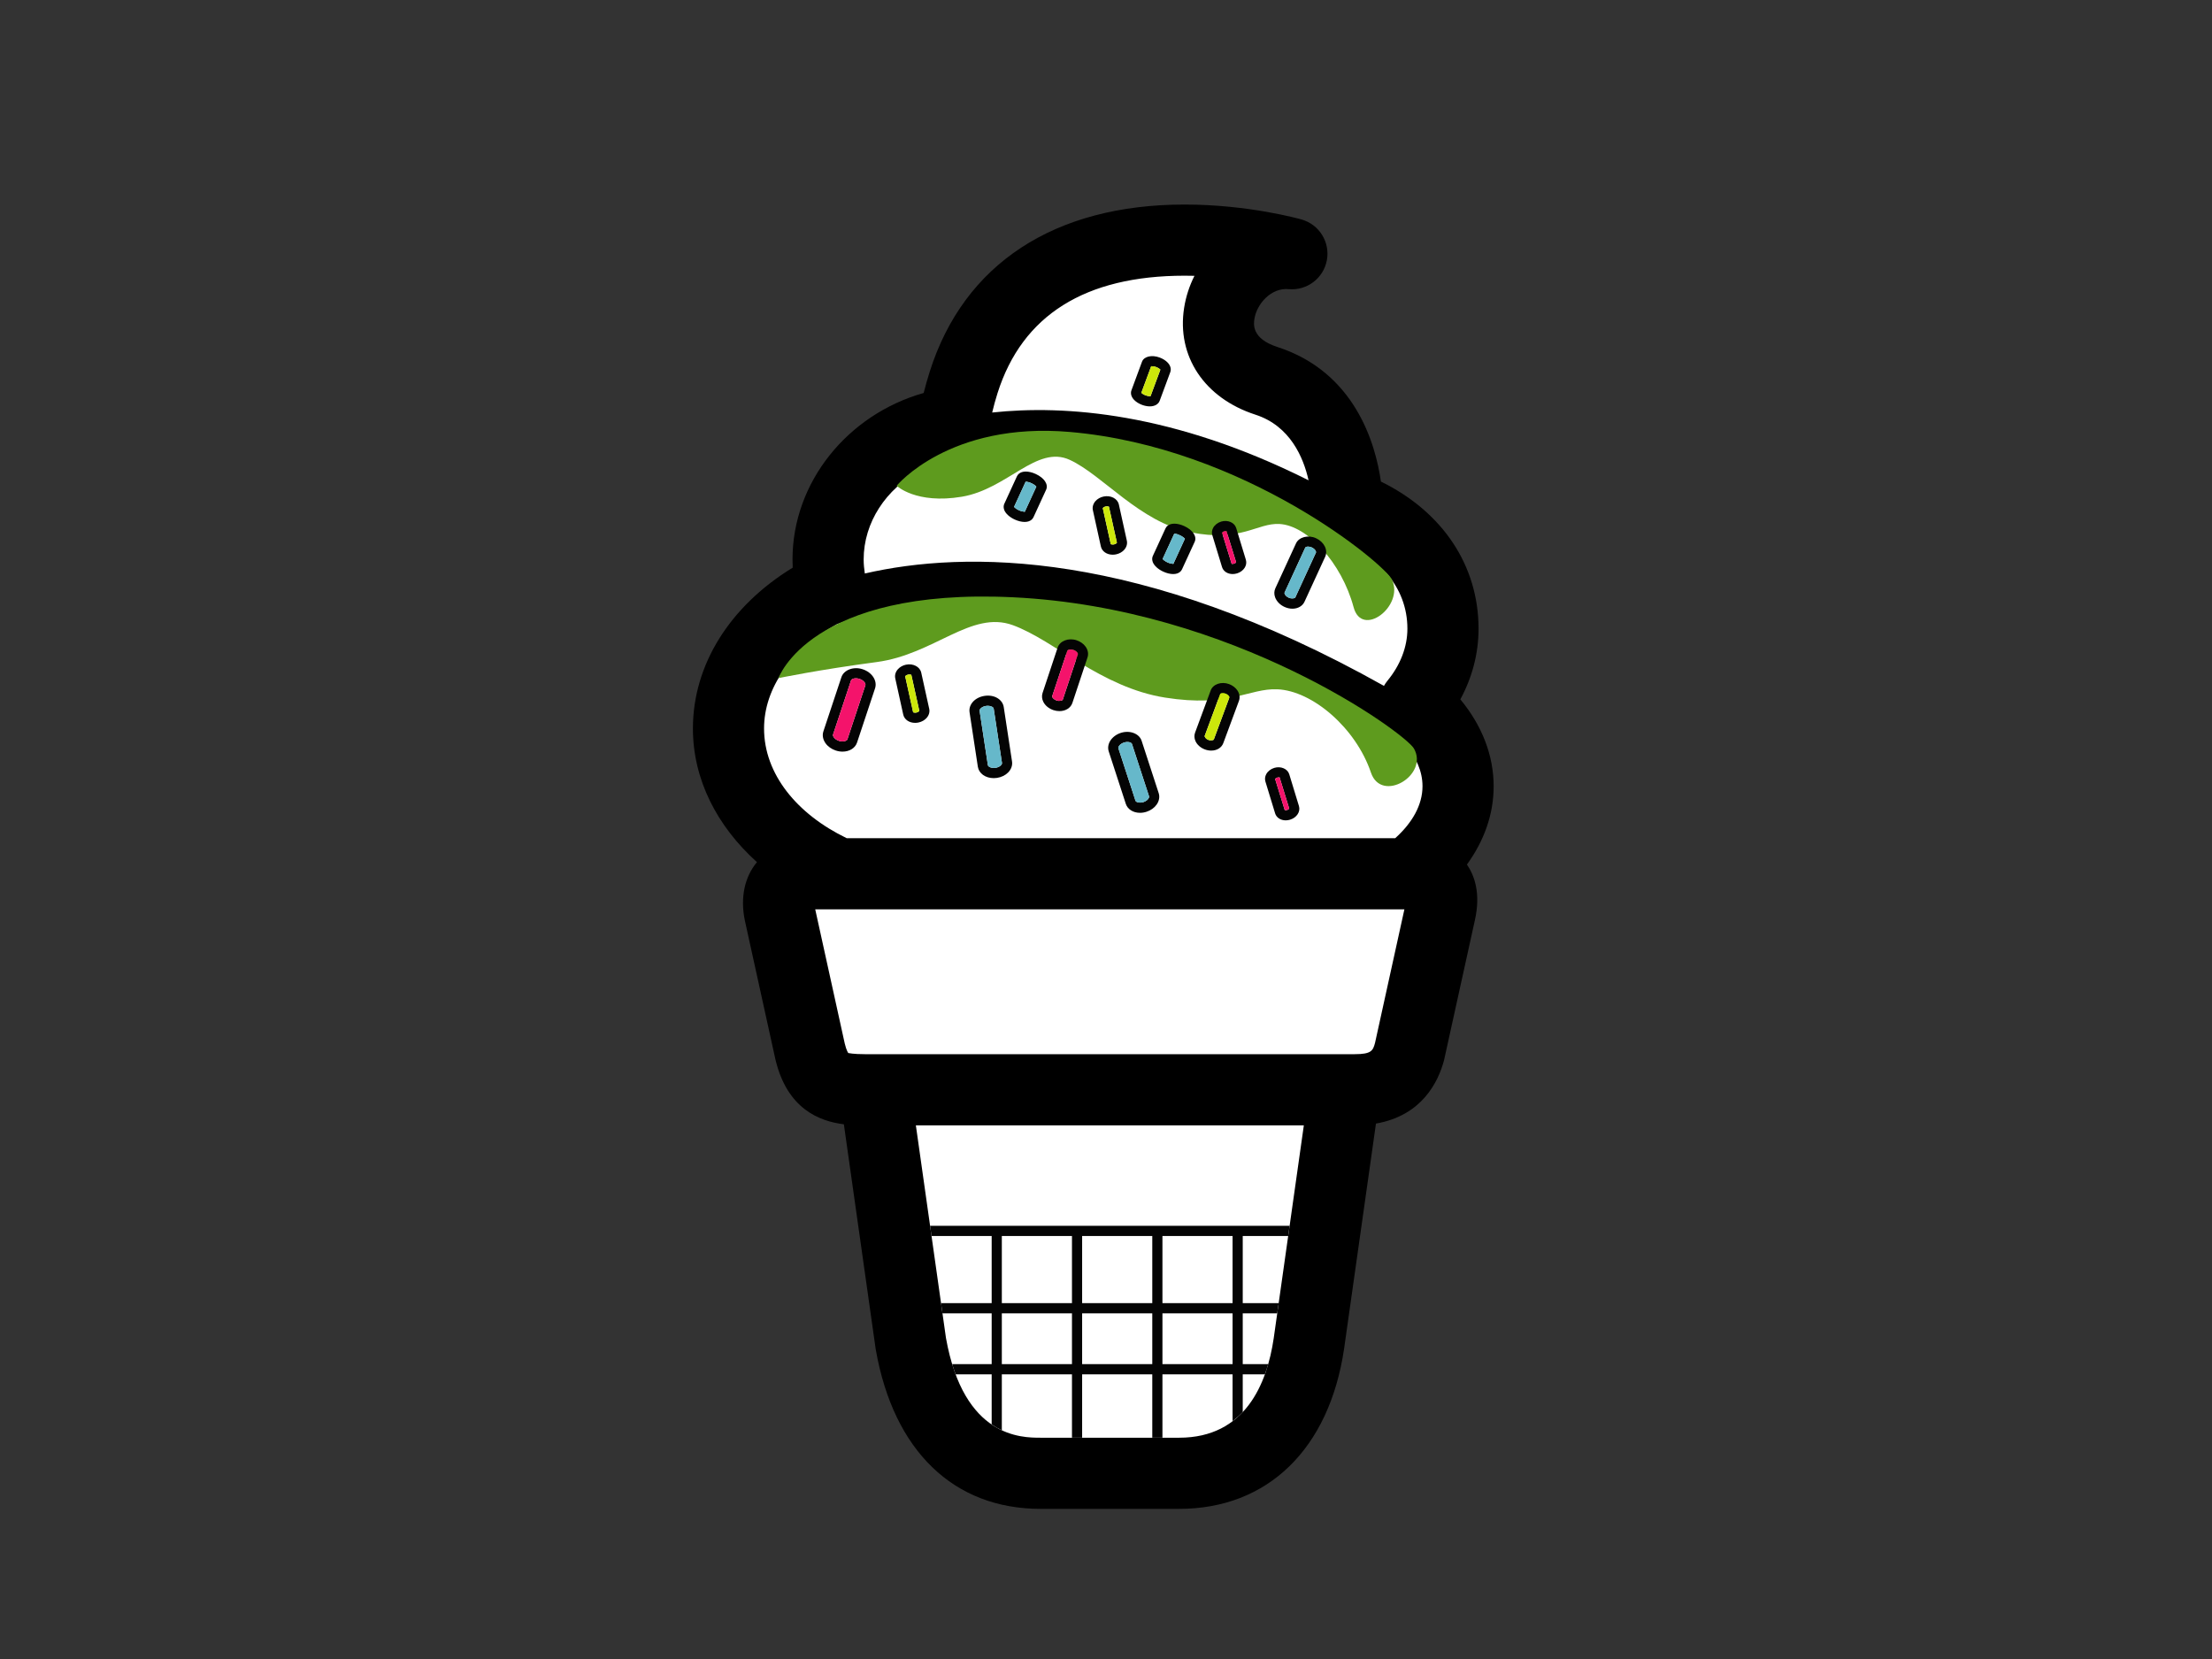 <?xml version="1.0" encoding="utf-8"?>
<!-- Generator: Adobe Illustrator 17.0.0, SVG Export Plug-In . SVG Version: 6.00 Build 0)  -->
<!DOCTYPE svg PUBLIC "-//W3C//DTD SVG 1.1//EN" "http://www.w3.org/Graphics/SVG/1.1/DTD/svg11.dtd">
<svg version="1.1" id="Layer_1" xmlns="http://www.w3.org/2000/svg" xmlns:xlink="http://www.w3.org/1999/xlink" x="0px" y="0px"
	 width="800px" height="600px" viewBox="0 0 800 600" enable-background="new 0 0 800 600" xml:space="preserve">
<rect x="0" y="0" width="800" height="600" fill="#333333" stroke="none"/>
<g>
	<path fill="#40A629" d="M336.64,445.171l5.481,38.733c6.428,36.066,27.321,36.064,34.199,36.064h50.149
		c23.867,0,31.761-19.528,34.178-35.917l5.503-38.88H336.64z"/>
	<path fill="#FFFFFF" d="M509.672,316.009h-0.312c11.233-8.627,17.974-19.65,17.974-31.662c0-11.183-5.843-21.511-15.712-29.845
		c6.459-7.82,10.247-17.123,10.247-27.133c0-20.011-12.942-36.419-34.6-44.427c0,0,0.362-35.638-29.265-45.214
		c-31.27-10.106-15.281-48.221,9.223-45.968c0,0-95.322-27.244-118.705,46.507c-1.723,5.426-2.872,10.292-3.551,14.665
		c-25.736,3.634-45.485,24.347-45.485,49.431c0,3.424,0.373,6.765,1.071,9.996c-22.331,10.921-37.093,29.729-37.093,51.116
		c0,22.342,16.104,41.876,40.128,52.535h-8.731c-10.976,0-14.552,5.976-12.945,13.986l11.029,50.143
		c2.836,11.99,8.894,13.986,19.873,13.986h3.604l12.992,91.804c5.23,29.704,21.003,46.904,46.907,46.904h50.149
		c25.902,0,42.624-17.877,46.902-46.904l12.995-91.804h3.584c10.971,0,17.308-4.294,19.874-13.986l11.026-50.143
		C522.609,322.211,520.648,316.009,509.672,316.009z"/>
	<path d="M540.199,284.347c0-11.125-4.214-21.983-12.048-31.416c4.33-7.997,6.586-16.67,6.586-25.562
		c0-22.892-13.047-42.298-35.309-53.203c-1.969-13.804-9.419-39.614-37.463-48.683c-9.414-3.04-8.569-8.389-8.292-10.145
		c0.87-5.487,6.094-11.357,12.376-10.769c6.622,0.61,12.6-3.918,13.826-10.443c1.22-6.528-2.726-12.912-9.113-14.737
		c-0.771-0.221-19.208-5.415-42.329-5.415c-47.092,0-79.825,21.453-92.174,60.402c-0.839,2.64-1.574,5.225-2.198,7.743
		c-27.597,7.834-47.443,32.338-47.443,60.245c0,0.98,0.025,1.96,0.072,2.938c-22.764,13.917-36.091,35.141-36.091,58.173
		c0,18.468,8.748,35.356,23.157,48.329c-0.019,0.025-0.044,0.05-0.066,0.075c-4.424,5.396-5.981,12.727-4.341,20.881l11.076,50.345
		c4.241,17.927,15.858,22.4,24.769,23.513l11.479,81.115l0.072,0.431c6.437,36.566,28.152,57.536,59.576,57.536h50.149
		c31.99,0,54.283-21.638,59.643-57.966l11.52-81.38c16.729-2.905,22.591-15.207,24.626-22.928l11.139-50.588
		c2.206-9.742-0.149-16.207-2.866-20.172C536.689,304.19,540.199,294.608,540.199,284.347z M428.433,99.707
		c1.201,0,2.394,0.017,3.565,0.047c-1.806,3.568-3.095,7.458-3.742,11.578c-2.761,17.513,7.362,32.681,25.788,38.637
		c12.564,4.062,17.374,15.491,19.216,23.734c-48.873-24.507-88.181-27.326-114.422-24.51c0.533-2.256,1.171-4.598,1.944-7.039
		C369.716,113.989,392.475,99.707,428.433,99.707z M332.697,170.262c15.174-5.749,78.605-23.419,168.741,37.024
		c4.91,5.688,7.566,12.52,7.566,20.083c0,6.608-2.526,13.158-7.301,18.943c-0.458,0.552-0.826,1.149-1.174,1.748
		c-88.463-49.666-151.665-48.948-187.755-40.644c-0.251-1.679-0.423-3.366-0.423-5.053
		C312.351,188.91,320.492,176.776,332.697,170.262z M460.647,484.051c-2.416,16.389-10.311,35.917-34.178,35.917h-50.149
		c-6.878,0-27.771,0.003-34.199-36.064l-10.888-76.915h140.318L460.647,484.051z M497.315,377.11
		c-0.759,2.847-1.276,4.15-7.365,4.15H312.818c-4.357,0-5.802-0.409-5.992-0.409c-0.016,0-0.025,0.003-0.016,0.014
		c-0.008-0.008-0.668-0.817-1.301-3.49l-10.67-48.5c0.008,0,0.016,0,0.022,0h213.06L497.315,377.11z M504.599,303.144H306.226
		c-18.04-8.718-29.894-23.237-29.894-39.67c0-14.652,9.827-28.569,26.484-37.789c30.206-10.302,100.06-20.343,206.055,44.309
		c3.118,3.904,5.597,8.756,5.597,14.353C514.468,291.102,510.807,297.555,504.599,303.144z"/>
	<path fill="#040404" d="M465.891,447.01l0.517-3.675h-130.03l0.519,3.675h21.754v24.294h-18.313l0.519,3.675h17.794v18.38h-14.29
		c0.392,1.292,0.814,2.507,1.248,3.678h13.042v18.142c1.229,0.84,2.455,1.53,3.675,2.096v-20.238h25.366v22.93h3.675v-22.93h25.369
		v22.93h3.678v-22.93h25.363v16.922c1.317-1.005,2.565-2.077,3.678-3.261v-13.66h8.011c0.439-1.218,0.845-2.441,1.198-3.678h-9.209
		v-18.38h12.473l0.525-3.675h-12.998V447.01H465.891z M387.692,493.36h-25.366v-18.38h25.366V493.36z M362.326,471.305V447.01
		h25.366v24.294H362.326z M416.736,493.36h-25.369v-18.38h25.369V493.36z M391.367,471.305V447.01h25.369v24.294H391.367z
		 M445.777,493.36h-25.363v-18.38h25.363V493.36z M445.777,471.305h-25.363V447.01h25.363V471.305z"/>
	<path fill="#5E9B1E" d="M324.28,175.68c0,0,7.019,6.735,23.563,3.971c16.54-2.764,27.108-18.846,39.057-13.332
		c11.946,5.512,25.272,22.513,43.651,26.189c18.38,3.678,24.098-3.43,32.164-3.004c10.068,0.528,22.513,13.997,26.838,30.115
		c3.018,11.266,18.311-0.34,13.901-9.957c-2.526-5.512-53.145-47.937-116.493-53.438C343.408,152.443,324.28,175.68,324.28,175.68z"
		/>
	<path fill="#5E9B1E" d="M281.551,245.252c0,0,14.638-3.046,35.508-5.81c20.865-2.764,34.196-18.846,49.268-13.335
		c15.069,5.514,31.88,22.516,55.064,26.191c23.185,3.675,30.4-3.429,40.573-3.007c12.705,0.527,28.403,14,33.854,30.118
		c3.811,11.266,21.091,0.886,15.53-8.731c-3.192-5.514-64.936-50.812-144.943-54.664
		C292.936,212.478,281.551,245.252,281.551,245.252z"/>
	<path fill="#040404" d="M304.722,271.836c-0.828,0-1.662-0.138-2.477-0.409c-1.524-0.508-2.83-1.436-3.678-2.621
		c-0.955-1.339-1.242-2.908-0.776-4.305l6.506-19.573c0.881-2.656,4.407-3.979,7.713-2.883c3.416,1.135,5.371,4.178,4.459,6.928
		l-6.506,19.575C309.3,270.546,307.243,271.836,304.722,271.836L304.722,271.836z M309.532,245.313
		c-0.864,0-1.602,0.326-1.748,0.773l-6.503,19.575c-0.13,0.381,0.149,0.831,0.279,1.005c0.387,0.549,1.063,1.011,1.845,1.273
		c1.328,0.439,2.85,0.122,3.071-0.549l6.503-19.575c0.191-0.577-0.541-1.753-2.129-2.278
		C310.407,245.39,309.968,245.313,309.532,245.313L309.532,245.313z"/>
	<path fill="#F4136B" d="M306.475,267.39l6.503-19.575c0.191-0.577-0.541-1.753-2.129-2.278c-0.442-0.146-0.881-0.224-1.317-0.224
		c-0.864,0-1.602,0.326-1.748,0.773l-6.503,19.575c-0.13,0.381,0.149,0.831,0.279,1.005c0.387,0.549,1.063,1.011,1.845,1.273
		C304.733,268.379,306.254,268.061,306.475,267.39z"/>
	<path fill="#040404" d="M383.16,257.187c-0.723,0-1.455-0.122-2.173-0.359c-1.64-0.547-2.974-1.637-3.656-2.999
		c-0.519-1.038-0.616-2.173-0.279-3.195l5.47-16.463c0.792-2.386,3.926-3.59,6.859-2.607c1.339,0.445,2.494,1.265,3.242,2.308
		c0.862,1.204,1.113,2.621,0.693,3.885l-5.47,16.463C387.247,256.024,385.408,257.187,383.16,257.187L383.16,257.187z
		 M387.203,234.881c-0.71,0-1.135,0.268-1.19,0.45l-5.473,16.463c-0.042,0.13,0.041,0.315,0.077,0.389
		c0.191,0.376,0.688,0.878,1.53,1.154c1.077,0.362,2.121-0.014,2.209-0.276l5.473-16.463c0.042-0.13-0.033-0.359-0.199-0.585
		c-0.296-0.411-0.804-0.762-1.408-0.961C387.88,234.939,387.537,234.881,387.203,234.881L387.203,234.881z"/>
	<path fill="#F4136B" d="M389.829,236.598c0.042-0.13-0.033-0.359-0.199-0.585c-0.296-0.411-0.804-0.762-1.408-0.961
		c-0.342-0.113-0.685-0.171-1.019-0.171c-0.71,0-1.135,0.268-1.19,0.45l-5.473,16.463c-0.042,0.13,0.041,0.315,0.077,0.389
		c0.191,0.376,0.688,0.878,1.53,1.154c1.077,0.362,2.121-0.014,2.209-0.276L389.829,236.598z"/>
	<path fill="#040404" d="M465.007,296.693c-1.866,0-3.377-0.997-3.846-2.54l-3.512-11.506c-0.26-0.859-0.158-1.798,0.293-2.64
		c0.563-1.063,1.629-1.9,2.919-2.292c2.339-0.715,4.813,0.323,5.412,2.3l3.51,11.509c0.619,2.027-0.79,4.192-3.208,4.929
		C466.056,296.61,465.532,296.693,465.007,296.693L465.007,296.693z M462.431,281.155c-0.16,0-0.331,0.025-0.5,0.075
		c-0.492,0.152-0.729,0.436-0.757,0.522l3.49,11.286c0-0.069,0.127-0.022,0.342-0.022c0.16,0,0.323-0.025,0.497-0.077
		c0.489-0.149,0.724-0.436,0.754-0.522l-3.485-11.283C462.768,281.199,462.638,281.155,462.431,281.155L462.431,281.155z"/>
	<path fill="#F4136B" d="M465.504,292.938c0.489-0.149,0.724-0.436,0.754-0.522l-3.485-11.283c-0.005,0.066-0.135,0.022-0.342,0.022
		c-0.16,0-0.331,0.025-0.5,0.075c-0.492,0.152-0.729,0.436-0.757,0.522l3.49,11.286c0-0.069,0.127-0.022,0.342-0.022
		C465.167,293.015,465.33,292.991,465.504,292.938z"/>
	<path fill="#040404" d="M445.81,207.612c-1.867,0-3.377-0.997-3.849-2.538l-3.51-11.509c-0.262-0.859-0.157-1.795,0.29-2.64
		c0.563-1.063,1.632-1.897,2.919-2.289c2.342-0.71,4.81,0.323,5.415,2.3l3.51,11.506c0.618,2.03-0.79,4.192-3.209,4.932
		C446.86,207.532,446.335,207.612,445.81,207.612L445.81,207.612z M443.234,192.074c-0.163,0-0.331,0.028-0.5,0.077
		c-0.491,0.152-0.729,0.434-0.757,0.519l3.488,11.286c0-0.066,0.13-0.02,0.345-0.02c0.158,0,0.323-0.027,0.494-0.077
		c0.489-0.152,0.726-0.436,0.754-0.522l-3.485-11.283C443.576,192.118,443.441,192.071,443.234,192.074L443.234,192.074z"/>
	<path fill="#F4136B" d="M446.305,203.86c0.489-0.152,0.726-0.436,0.754-0.522l-3.485-11.283c0.003,0.063-0.133,0.016-0.34,0.019
		c-0.163,0-0.331,0.028-0.5,0.077c-0.491,0.152-0.729,0.434-0.757,0.519l3.488,11.286c0-0.066,0.13-0.02,0.345-0.02
		C445.968,203.937,446.133,203.909,446.305,203.86z"/>
	<path fill="#040404" d="M330.968,261.434c-2.173,0-3.899-1.207-4.302-3.007l-2.883-13.089c-0.246-1.135,0.094-2.336,0.942-3.291
		c0.715-0.809,1.748-1.395,2.897-1.646c2.593-0.56,5.089,0.724,5.556,2.869l2.888,13.086c0.251,1.138-0.094,2.336-0.942,3.295
		c-0.718,0.809-1.745,1.391-2.899,1.646C331.811,261.387,331.388,261.434,330.968,261.434L330.968,261.434z M330.264,257.634
		c0.058-0.003,0.596,0.199,1.171,0.072c0.69-0.152,1.005-0.53,1.041-0.644l-2.888-13.003c-0.025,0.025-0.265-0.122-0.707-0.122
		c-0.154,0-0.312,0.017-0.469,0.053c-0.69,0.149-1.005,0.527-1.033,0.643l2.877,13.003
		C330.259,257.634,330.264,257.634,330.264,257.634L330.264,257.634z"/>
	<path fill="#CCE70B" d="M332.476,257.062l-2.888-13.003c-0.025,0.025-0.265-0.122-0.707-0.122c-0.154,0-0.312,0.017-0.469,0.053
		c-0.69,0.149-1.005,0.527-1.033,0.643l2.877,13.003c0.003-0.003,0.008-0.003,0.008-0.003c0.058-0.003,0.596,0.199,1.171,0.072
		C332.125,257.554,332.44,257.176,332.476,257.062z"/>
	<path fill="#040404" d="M402.438,200.618c-2.173,0-3.902-1.207-4.299-3.007l-2.886-13.089c-0.249-1.135,0.094-2.336,0.939-3.291
		c0.718-0.809,1.751-1.395,2.902-1.646c2.582-0.566,5.089,0.724,5.556,2.869l2.886,13.086c0.248,1.138-0.091,2.336-0.939,3.294
		c-0.718,0.809-1.745,1.392-2.902,1.646C403.28,200.571,402.855,200.618,402.438,200.618L402.438,200.618z M401.736,196.818
		c0.055,0,0.594,0.196,1.168,0.072c0.69-0.152,1.005-0.53,1.038-0.643l-2.883-13.003c-0.039,0.016-0.265-0.122-0.71-0.122
		c-0.152,0-0.309,0.017-0.467,0.053c-0.69,0.149-1.005,0.527-1.038,0.643l2.883,13.003L401.736,196.818L401.736,196.818z"/>
	<path fill="#CCE70B" d="M403.942,196.246l-2.883-13.003c-0.039,0.016-0.265-0.122-0.71-0.122c-0.152,0-0.309,0.017-0.467,0.053
		c-0.69,0.149-1.005,0.527-1.038,0.643l2.883,13.003l0.008-0.003c0.055,0,0.594,0.196,1.168,0.072
		C403.595,196.738,403.909,196.36,403.942,196.246z"/>
	<path fill="#040404" d="M438.045,271.463c-0.765,0-1.524-0.141-2.273-0.417c-1.546-0.569-2.786-1.657-3.397-2.982
		c-0.467-1.016-0.527-2.115-0.163-3.09l5.65-15.265c0.842-2.286,3.869-3.325,6.655-2.295c1.265,0.467,2.342,1.29,3.018,2.308
		c0.795,1.187,0.989,2.56,0.544,3.769l-5.652,15.259C441.812,270.425,440.13,271.463,438.045,271.463L438.045,271.463z
		 M442.245,250.673c-0.574,0-0.9,0.207-0.936,0.312l-5.65,15.262c0.215,0.618,0.646,1.077,1.389,1.35
		c0.936,0.348,1.878,0.044,1.933-0.122l5.653-15.259c0.025-0.072-0.02-0.251-0.152-0.453c-0.251-0.375-0.704-0.704-1.243-0.903
		C442.911,250.739,442.566,250.673,442.245,250.673L442.245,250.673z"/>
	<path fill="#CCE70B" d="M444.634,252.216c0.025-0.072-0.02-0.251-0.152-0.453c-0.251-0.375-0.704-0.704-1.243-0.903
		c-0.329-0.122-0.674-0.188-0.994-0.188c-0.574,0-0.9,0.207-0.936,0.312l-5.65,15.262c0.215,0.618,0.646,1.077,1.389,1.35
		c0.936,0.348,1.878,0.044,1.933-0.122L444.634,252.216z"/>
	<path fill="#040404" d="M415.844,146.97c-0.884,0-1.85-0.185-2.795-0.536c-1.154-0.431-2.19-1.08-2.908-1.833
		c-1.011-1.072-1.356-2.328-0.939-3.449l3.824-10.349c0.713-1.917,3.554-2.546,6.371-1.505c1.162,0.431,2.195,1.083,2.908,1.837
		c1.016,1.071,1.359,2.328,0.944,3.452l-3.833,10.347C418.945,146.208,417.609,146.97,415.844,146.97L415.844,146.97z
		 M412.787,142.049c0.224,0.243,0.734,0.638,1.541,0.936c0.66,0.246,1.422,0.34,1.784,0.29l3.551-9.59
		c-0.224-0.246-0.732-0.641-1.544-0.942c-0.654-0.243-1.408-0.326-1.781-0.287L412.787,142.049L412.787,142.049z"/>
	<path fill="#CCE70B" d="M416.338,132.456l-3.551,9.593c0.224,0.243,0.734,0.638,1.541,0.936c0.66,0.246,1.422,0.34,1.784,0.29
		l3.551-9.59c-0.224-0.246-0.732-0.641-1.544-0.942C417.465,132.501,416.711,132.418,416.338,132.456z"/>
	<path fill="#040404" d="M359.405,281.426c-3.018,0-5.385-1.704-5.758-4.142l-2.993-19.677c-0.431-2.8,1.952-5.407,5.421-5.934
		c3.535-0.541,6.52,1.298,6.942,4.048l2.996,19.68c0.221,1.422-0.312,2.891-1.461,4.023c-1.005,0.997-2.411,1.673-3.96,1.911
		C360.192,281.396,359.794,281.426,359.405,281.426L359.405,281.426z M357.259,255.256c-0.21,0-0.417,0.017-0.632,0.047
		c-1.557,0.24-2.427,1.193-2.342,1.748l2.996,19.68c0.088,0.577,1.317,1.182,2.759,0.969c0.773-0.118,1.477-0.442,1.927-0.889
		c0.144-0.141,0.467-0.505,0.414-0.859l-2.999-19.677C359.308,255.784,358.435,255.256,357.259,255.256L357.259,255.256z"/>
	<path fill="#66B8CA" d="M360.04,277.701c0.773-0.118,1.477-0.442,1.927-0.889c0.144-0.141,0.467-0.505,0.414-0.859l-2.999-19.677
		c-0.075-0.491-0.947-1.019-2.124-1.019c-0.21,0-0.417,0.017-0.632,0.047c-1.557,0.24-2.427,1.193-2.342,1.748l2.996,19.68
		C357.369,277.309,358.598,277.913,360.04,277.701z"/>
	<path fill="#040404" d="M419.056,286.841l-6.172-18.926c-0.845-2.601-4.272-3.916-7.508-2.864c-3.336,1.088-5.26,4.051-4.379,6.74
		l6.166,18.927c0.644,1.971,2.657,3.247,5.139,3.247c0.793,0,1.593-0.13,2.375-0.387c1.491-0.483,2.764-1.384,3.593-2.53
		C419.218,289.743,419.506,288.21,419.056,286.841z M415.294,288.893c-0.37,0.516-1.013,0.95-1.756,1.193
		c-1.254,0.403-2.681,0.108-2.88-0.505l-6.169-18.929c-0.174-0.53,0.527-1.615,2.024-2.104c0.411-0.135,0.828-0.204,1.232-0.204
		c0.817,0,1.513,0.301,1.643,0.712l6.174,18.924C415.67,288.318,415.413,288.732,415.294,288.893z"/>
	<path fill="#66B8CA" d="M415.562,287.979l-6.174-18.924c-0.13-0.411-0.826-0.712-1.643-0.712c-0.403,0-0.82,0.069-1.232,0.204
		c-1.497,0.489-2.198,1.574-2.024,2.104l6.169,18.929c0.199,0.613,1.626,0.909,2.88,0.505c0.743-0.243,1.386-0.676,1.756-1.193
		C415.413,288.732,415.67,288.318,415.562,287.979z"/>
	<path fill="#040404" d="M467.421,220.146c-0.958,0-1.952-0.224-2.875-0.649c-1.61-0.737-2.841-1.999-3.38-3.457
		c-0.412-1.11-0.384-2.27,0.077-3.267l7.472-16.25c1.06-2.303,4.415-3.17,7.248-1.867c2.957,1.364,4.405,4.313,3.303,6.718
		l-7.475,16.253C471.082,219.18,469.403,220.146,467.421,220.146L467.421,220.146z M473.084,197.682
		c-0.558,0-0.942,0.191-1.024,0.376l-7.478,16.256c-0.066,0.141-0.008,0.342,0.03,0.45c0.155,0.42,0.621,1.005,1.466,1.392
		c1.03,0.478,2.223,0.265,2.372-0.063l7.478-16.251c0.152-0.334-0.301-1.292-1.499-1.847
		C473.982,197.793,473.523,197.682,473.084,197.682L473.084,197.682z"/>
	<path fill="#040404" d="M424.299,207.618c-1.091,0-2.361-0.309-3.581-0.873c-1.903-0.875-3.33-2.187-3.819-3.504
		c-0.353-0.964-0.166-1.729,0.05-2.201l4.57-9.93c0.232-0.516,1.022-1.72,3.192-1.72c1.091,0,2.364,0.312,3.59,0.873
		c3.101,1.425,4.65,3.769,3.769,5.697l-4.576,9.938C427.259,206.411,426.475,207.618,424.299,207.618L424.299,207.618z
		 M420.48,202.164c0.249,0.301,0.826,0.806,1.773,1.243c0.754,0.345,1.544,0.492,2.099,0.533l4.183-9.093
		c-0.251-0.304-0.826-0.809-1.773-1.245c-0.735-0.334-1.585-0.671-2.06-0.536c-0.014,0-0.027,0-0.036,0L420.48,202.164
		L420.48,202.164z"/>
	<path fill="#66B8CA" d="M424.702,193.065c-0.014,0-0.027,0-0.036,0l-4.186,9.099c0.249,0.301,0.826,0.806,1.773,1.243
		c0.754,0.345,1.544,0.492,2.099,0.533l4.183-9.093c-0.251-0.304-0.826-0.809-1.773-1.245
		C426.028,193.267,425.177,192.93,424.702,193.065z"/>
	<path fill="#040404" d="M370.577,188.769c-1.091,0-2.364-0.309-3.584-0.873c-1.906-0.875-3.33-2.184-3.819-3.504
		c-0.351-0.964-0.169-1.729,0.05-2.201l4.567-9.93c0.238-0.514,1.022-1.717,3.195-1.717c1.091,0,2.361,0.309,3.587,0.873
		c3.101,1.425,4.65,3.766,3.772,5.694l-4.573,9.938C373.534,187.565,372.747,188.769,370.577,188.769L370.577,188.769z
		 M366.753,183.315c0.249,0.301,0.831,0.809,1.778,1.243c0.746,0.345,1.557,0.505,2.096,0.536l4.181-9.096
		c-0.246-0.301-0.826-0.809-1.773-1.243c-0.735-0.337-1.447-0.525-2.06-0.536c-0.014,0-0.025,0-0.036-0.003L366.753,183.315
		L366.753,183.315z"/>
	<path fill="#66B8CA" d="M370.975,174.219c-0.014,0-0.025,0-0.036-0.003l-4.186,9.099c0.249,0.301,0.831,0.809,1.778,1.243
		c0.746,0.345,1.557,0.505,2.096,0.536l4.181-9.096c-0.246-0.301-0.826-0.809-1.773-1.243
		C372.3,174.418,371.588,174.23,370.975,174.219z"/>
	<path fill="#66B8CA" d="M472.06,198.058l-7.478,16.256c-0.066,0.141-0.008,0.342,0.03,0.45c0.155,0.42,0.621,1.005,1.466,1.392
		c1.03,0.478,2.223,0.265,2.372-0.063l7.478-16.251c0.152-0.334-0.301-1.292-1.499-1.847c-0.447-0.202-0.906-0.312-1.345-0.312
		C472.526,197.682,472.142,197.873,472.06,198.058z"/>
</g>
</svg>
